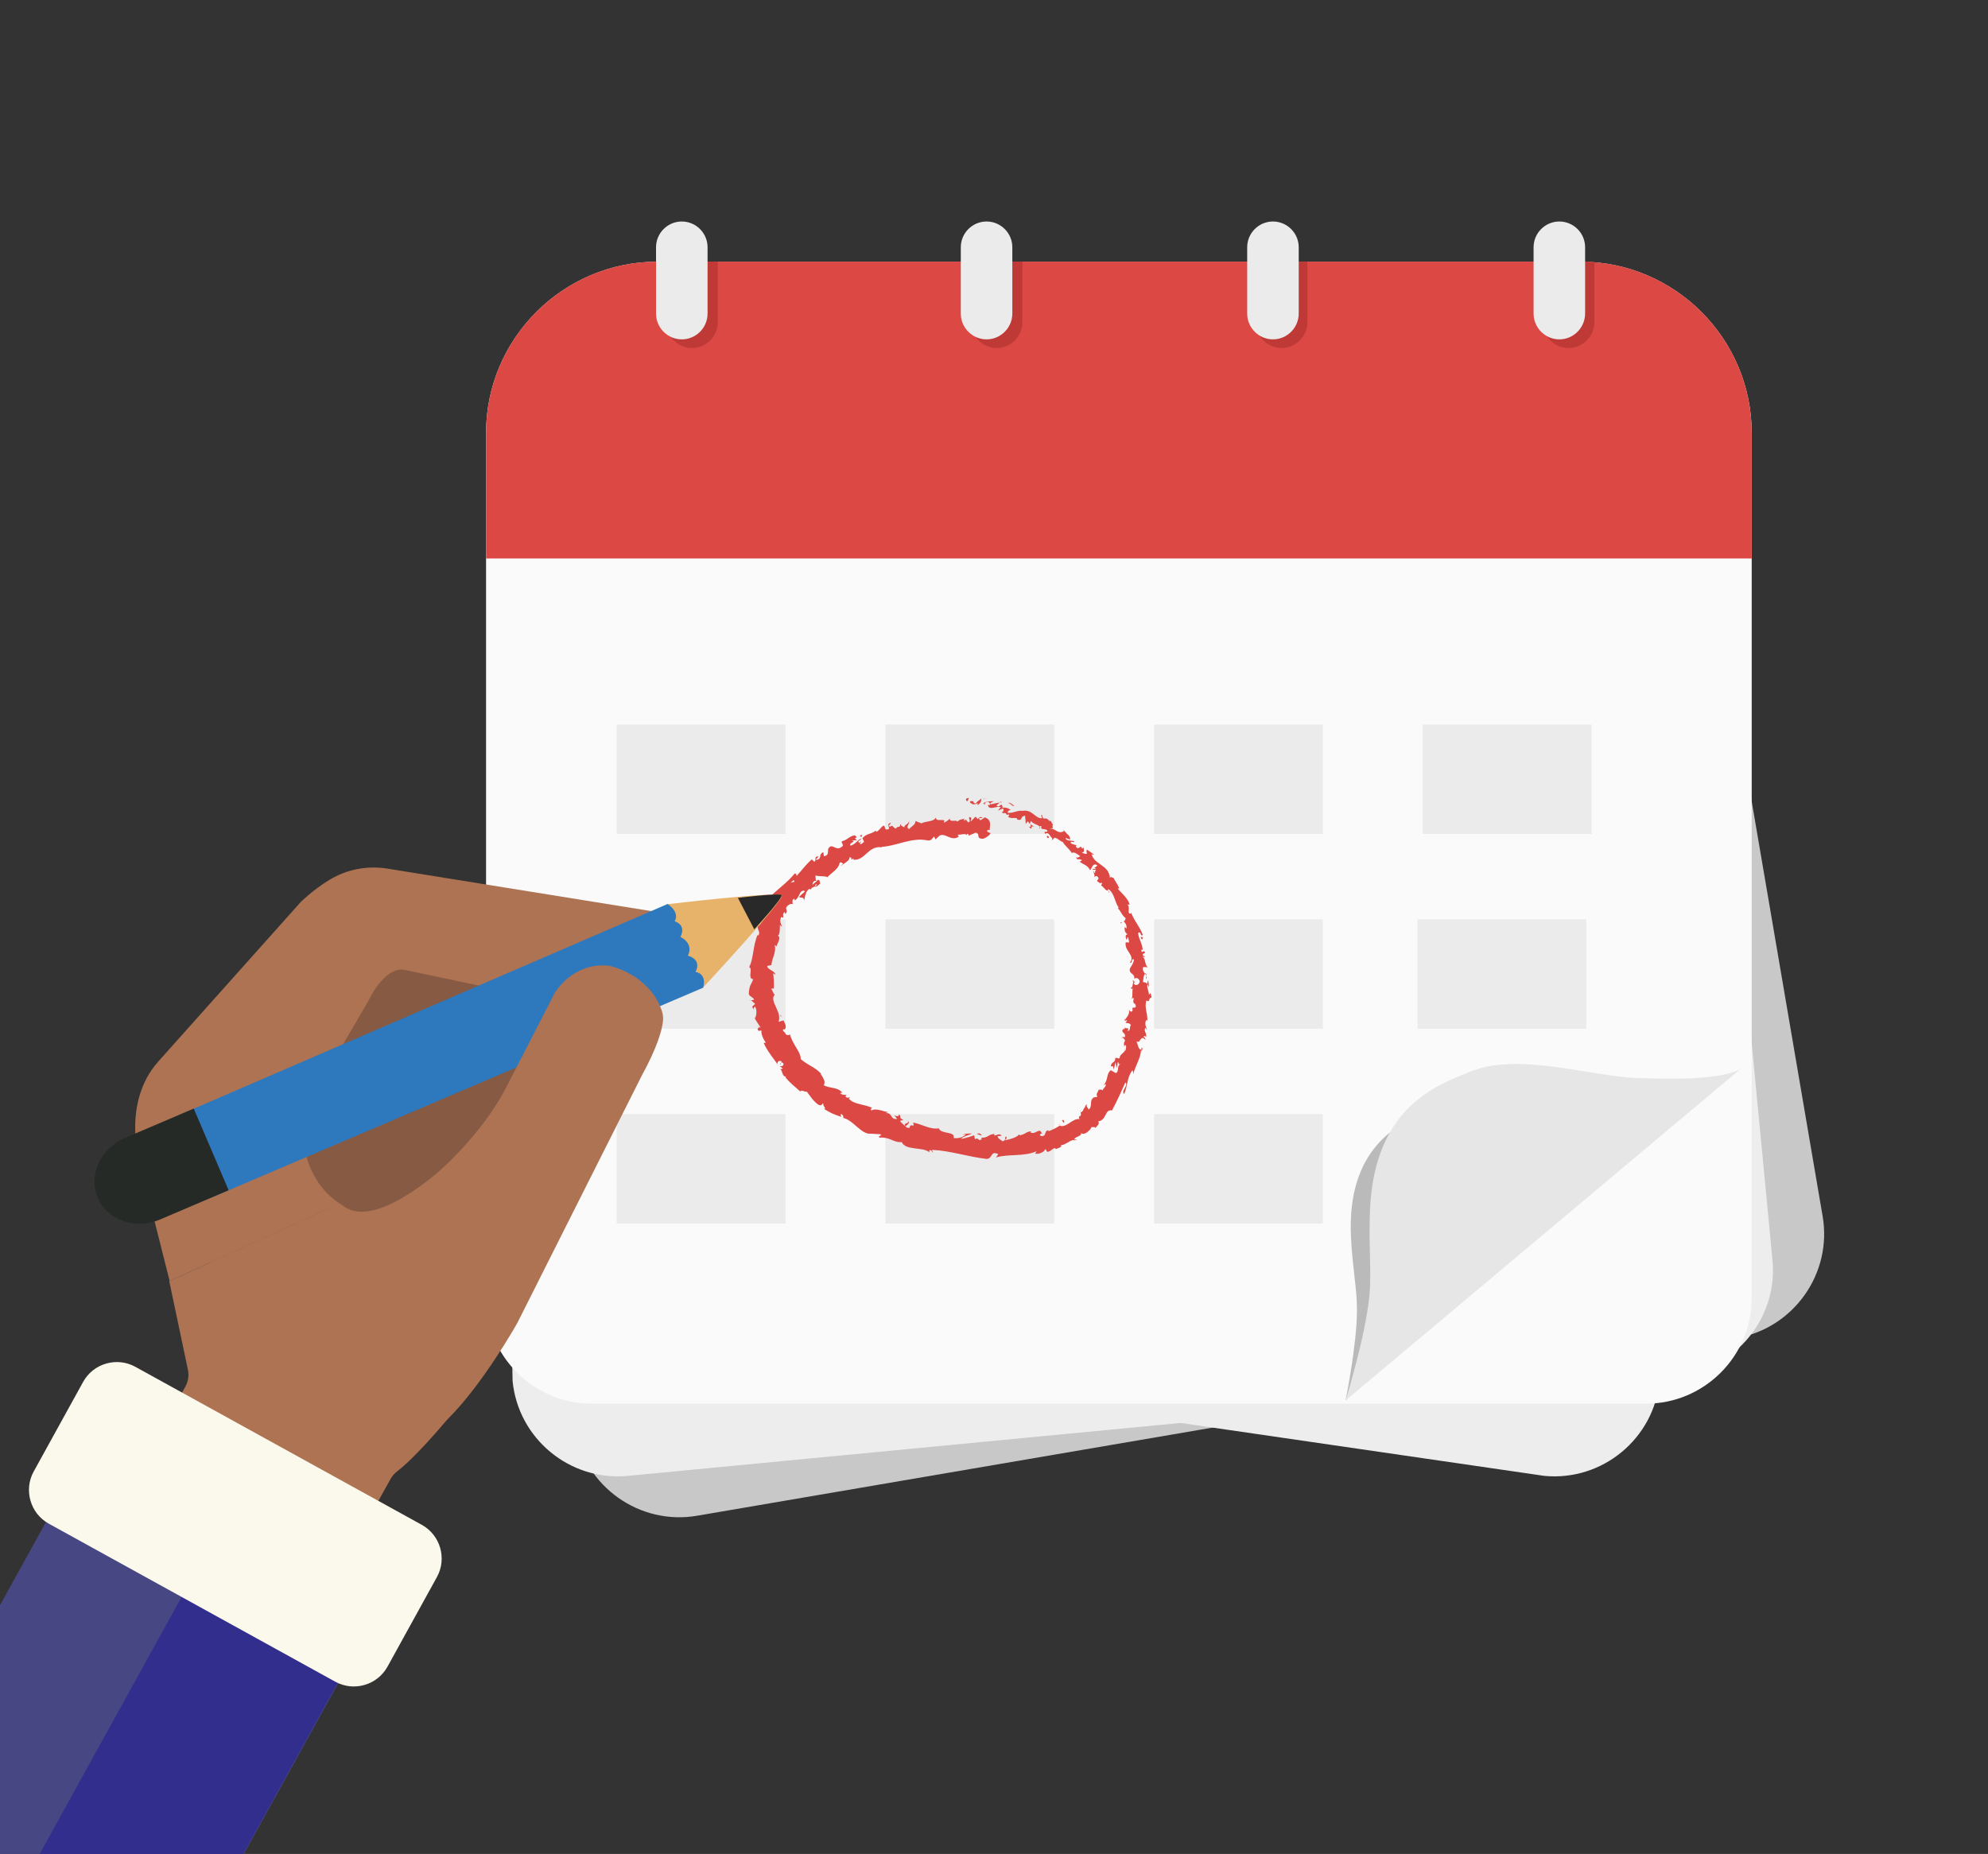 <?xml version="1.0" encoding="utf-8"?>
<!-- Generator: Adobe Illustrator 22.0.1, SVG Export Plug-In . SVG Version: 6.00 Build 0)  -->
<svg version="1.1" xmlns="http://www.w3.org/2000/svg" xmlns:xlink="http://www.w3.org/1999/xlink" x="0px" y="0px"
	 viewBox="0 0 5000 4663.9" style="enable-background:new 0 0 5000 4663.9;" xml:space="preserve">
<rect x="0" y="0" width="5000" height="4663.9" fill="#333333" stroke="none"/>
<style type="text/css">
	.st0{display:none;}
	.st1{display:inline;fill:#9461C1;}
	.st2{fill:#C8C8C8;}
	.st3{fill:#EDEDED;}
	.st4{fill:#FAFAFA;}
	.st5{fill:#DC4844;}
	.st6{fill:#BF3A37;}
	.st7{fill:#EBEBEB;}
	.st8{fill:#BABABA;}
	.st9{fill:#E7E6E6;}
	.st10{fill:#875A44;}
	.st11{fill:#AD7353;}
	.st12{fill:#474784;}
	.st13{fill:#322E8E;}
	.st14{fill:#E7B26A;}
	.st15{fill:#2E79BD;}
	.st16{fill:#252A26;}
	.st17{fill:#FBF8EC;}
	.st18{fill:#282928;}
</style>
<g id="Layer_2" class="st0">
	<rect y="-336.1" class="st1" width="5000" height="5000"/>
</g>
<g id="Layer_1">
	<path class="st2" d="M4367.2,3366.1l-2614.3,447c-143.9,24.6-281.8-73-306.5-217c0,0-256-2647.1-22.6-2687.1
		c0,0,2746-272.9,2785.9-39.5l374.4,2190.1C4608.8,3203.6,4511.1,3341.5,4367.2,3366.1z"/>
	<path class="st3" d="M4219,3460l-2640.2,252.8c-145.4,13.9-275.7-93.6-289.6-239c0,0-59.9-2658.8,175.8-2681.4
		c0,0,2758.6-69.5,2781.2,166.2L4458,3170.4C4471.9,3315.8,4364.4,3446.1,4219,3460z"/>
	<path class="st3" d="M1496.6,3365.2l2387.7,347.6c145.4,13.9,275.7-93.6,289.6-239c0,0,59.9-2658.8-175.8-2681.4
		c0,0-2361.5-60.3-2384.1,175.4l-248,2018.8C1352.1,3132,1351.2,3351.3,1496.6,3365.2z"/>
	<path class="st4" d="M4140.3,3531.1H1488c-146,0-265.5-119.5-265.5-265.5V1088.8c0-236.8,193.7-430.5,430.5-430.5h2322.2
		c236.8,0,430.5,193.7,430.5,430.5v2176.8C4405.8,3411.6,4286.3,3531.1,4140.3,3531.1z"/>
	<path class="st5" d="M4405.8,1404.9H1222.5v-316.2c0-236.8,193.7-430.5,430.5-430.5h2322.2c236.8,0,430.5,193.7,430.5,430.5V1404.9
		z"/>
	<path class="st6" d="M1740.5,875.5L1740.5,875.5c-35.6,0-64.8-29.1-64.8-64.8V658.2h129.5v152.5
		C1805.3,846.3,1776.2,875.5,1740.5,875.5z"/>
	<path class="st6" d="M2506.8,875.5L2506.8,875.5c-35.6,0-64.8-29.1-64.8-64.8V658.2h129.5v152.5
		C2571.6,846.3,2542.4,875.5,2506.8,875.5z"/>
	<path class="st6" d="M3223.5,875.5L3223.5,875.5c-35.6,0-64.8-29.1-64.8-64.8V658.2h129.5v152.5
		C3288.3,846.3,3259.1,875.5,3223.5,875.5z"/>
	<path class="st6" d="M3945.3,875.5L3945.3,875.5c-35.6,0-64.8-29.1-64.8-64.8c0,0,0-141.3,0-152.5c0-10.2,129.5,1.4,129.5,1.4
		v151.1C4010,846.3,3980.9,875.5,3945.3,875.5z"/>
	<path class="st7" d="M2481.3,853.7L2481.3,853.7c-35.6,0-64.8-29.1-64.8-64.8V622c0-35.6,29.1-64.8,64.8-64.8h0
		c35.6,0,64.8,29.1,64.8,64.8v166.9C2546,824.5,2516.9,853.7,2481.3,853.7z"/>
	<path class="st7" d="M3201.6,853.7L3201.6,853.7c-35.6,0-64.8-29.1-64.8-64.8V622c0-35.6,29.1-64.8,64.8-64.8h0
		c35.6,0,64.8,29.1,64.8,64.8v166.9C3266.3,824.5,3237.2,853.7,3201.6,853.7z"/>
	<path class="st7" d="M3921.9,853.7L3921.9,853.7c-35.6,0-64.8-29.1-64.8-64.8V622c0-35.6,29.1-64.8,64.8-64.8h0
		c35.6,0,64.8,29.1,64.8,64.8v166.9C3986.6,824.5,3957.5,853.7,3921.9,853.7z"/>
	<path class="st8" d="M4137.2,2731.3l-753,791.7c0,0,28.5-139.4,28.7-227c0.1-55.6-11.2-104.2-15.1-184.1
		c-10.7-224.1,119.1-281.2,180.3-314.4c94-50.9,248.1-13.2,341-19.3C3958.5,2775.7,4108,2769.2,4137.2,2731.3z"/>
	<path class="st9" d="M4386.7,2681.5L3384.3,3523c0,0,49.8-160,59.7-262.6c6.2-65.2-2.3-123.3,1.7-217.3
		c11.4-263.8,175.5-315.8,253.7-347.7c119.9-48.9,303.3,12.8,417,16.3C4164.4,2713.1,4346.9,2722.5,4386.7,2681.5z"/>
	<rect x="1551" y="1822.7" class="st7" width="424.6" height="275.3"/>
	<rect x="1551" y="2312.7" class="st7" width="424.6" height="275.3"/>
	<rect x="2226.8" y="2312.7" class="st7" width="424.6" height="275.3"/>
	<rect x="2902.5" y="2312.7" class="st7" width="424.6" height="275.3"/>
	<rect x="3565.2" y="2312.7" class="st7" width="424.6" height="275.3"/>
	<rect x="1551" y="2802.7" class="st7" width="424.6" height="275.3"/>
	<rect x="2226.8" y="2802.7" class="st7" width="424.6" height="275.3"/>
	<rect x="2902.5" y="2802.7" class="st7" width="424.6" height="275.3"/>
	<rect x="2226.8" y="1822.7" class="st7" width="424.6" height="275.3"/>
	<rect x="2902.5" y="1822.7" class="st7" width="424.6" height="275.3"/>
	<rect x="3578.2" y="1822.7" class="st7" width="424.6" height="275.3"/>
	<path class="st7" d="M1714.8,853.7L1714.8,853.7c-35.6,0-64.8-29.1-64.8-64.8V622c0-35.6,29.1-64.8,64.8-64.8h0
		c35.6,0,64.8,29.1,64.8,64.8v166.9C1779.6,824.5,1750.5,853.7,1714.8,853.7z"/>
</g>
<g id="Layer_5">
	<g>
		<g>
			<path class="st5" d="M2430.3,2008.9c-1.6,2.1-1,6.9,3.4,6.2l3.5-8L2430.3,2008.9z"/>
			<path class="st5" d="M2457.9,2026.1c2.7-1.7,5.6-4.1,7.7-7c2-2.9,3.1-6.4,1.9-10.4c-3,3.6-4.7,4.5-6.4,5.6
				c-1.7,1.1-3.6,2.5-6.7,6.9c-4.3,0.6-7.2-3.3-6.2-6.2c-0.8,1-2.5,0.3-4.2,0.2c-1.8-0.2-3.6,0-4.9,2.5c5.2,6.5,11.9,7.5,19.7,2.9
				C2460.1,2022.6,2458.4,2024.6,2457.9,2026.1z"/>
			<path class="st5" d="M2787,2239.2l-0.6-2.7C2786.3,2237.4,2786.6,2238.3,2787,2239.2z"/>
			<path class="st5" d="M2854.4,2472.4c-0.3-1.9-1.1-2.6-1.9-2.7C2853.1,2471.5,2853.7,2472.9,2854.4,2472.4z"/>
			<path class="st5" d="M2844.6,2513.7c0.3-0.9,0.5-1.6,0.7-2.4C2844.5,2512.2,2844,2513.1,2844.6,2513.7z"/>
			<path class="st5" d="M2787,2239.2c0,0,0.4,1.7,0.8,3.4c0.3,1.7,0.7,3.5,0.7,3.5C2790.9,2245.1,2788.4,2242.2,2787,2239.2z"/>
			<path class="st5" d="M2518.1,2016.3c-1.5,0.1-2.9,0.5-4.2,1.2c1.3-0.1,2.5-0.1,3.7-0.1
				C2517.8,2017.1,2517.9,2016.8,2518.1,2016.3z"/>
			<path class="st5" d="M2711.8,2161.6l-1.5-1.3c-1.1,0.3-2.2,0.8-3.5,1.4c0,0,1.2,0,2.5,0
				C2710.6,2161.6,2711.8,2161.6,2711.8,2161.6z"/>
			<path class="st5" d="M2645.5,2112.9c1.4,1.2,5.7-4.3,7.9-6.4c-2.4,1.8-4.3,2.2-6,1.8C2646.7,2109.3,2646.1,2110.8,2645.5,2112.9z
				"/>
			<path class="st5" d="M2530,2048.4c0,0-0.6,0.1-1.3,0.1c-0.6,0.1-1.3,0.2-1.3,0.2C2528.2,2048.5,2529.2,2048.5,2530,2048.4z"/>
			<path class="st5" d="M2751.4,2205.2c-0.7,0.8-1.2,1.6-1.4,2.2C2750.7,2206.8,2751.1,2206,2751.4,2205.2z"/>
			<path class="st5" d="M2387.9,2056.6c0,0.5,0.1,0.8,0.1,1.2C2388.5,2057.1,2388.6,2056.6,2387.9,2056.6z"/>
			<path class="st5" d="M2489.7,2085.4l-1.4,0.4c-0.1,1.3-0.2,2.6-0.1,3.9L2489.7,2085.4z"/>
			<path class="st5" d="M2824.9,2585.8c0.1-0.1,0.1-0.2,0.2-0.3C2824.8,2583.4,2824.7,2584.5,2824.9,2585.8z"/>
			<path class="st5" d="M2282.9,2819.7c3.1,4-0.5,5.1-3.7,6.4c-3.2,1.3-5.9,2.8-0.9,7.7c-0.2-1.5,3.1-3.3,5.4-5.8
				C2286,2825.6,2287.2,2822.8,2282.9,2819.7z"/>
			<path class="st5" d="M2520.2,2017.7c1.2,0.2,2.4,0.4,3.6,0.8C2522.2,2017.9,2521.1,2017.7,2520.2,2017.7z"/>
			<path class="st5" d="M2278.2,2833.8L2278.2,2833.8l1,1C2278.9,2834.4,2278.6,2834.1,2278.2,2833.8z"/>
			<path class="st5" d="M2757.8,2739.7c1.2,0.5,2.3,0.5,3.4,0.5C2760.6,2739.8,2759.7,2739.6,2757.8,2739.7z"/>
			<path class="st5" d="M2826.2,2631.7l-1.9,2.7C2825.3,2633.5,2825.8,2632.6,2826.2,2631.7z"/>
			<path class="st5" d="M2720.1,2793.6c-1.7,0.7-2.7,0.3-3.9,2.4c0.4,0.1,0.7,0.2,1.1,0.2C2717.3,2795,2717.9,2794,2720.1,2793.6z"
				/>
			<path class="st5" d="M2662.7,2829.3c0.5,0.3,1.1,0.5,1.7,0.8c0.6-0.4,1.2-0.8,1.8-1.2L2662.7,2829.3z"/>
			<path class="st5" d="M2161.9,2102.1c2.2,1.3,3.9,3,5.4,4.8C2164.5,2102.6,2174.7,2097.3,2161.9,2102.1z"/>
			<path class="st5" d="M2517.3,2020.1c0.8-1.6,1.7-2.3,2.9-2.4c-0.9-0.1-1.7-0.2-2.6-0.2
				C2517.1,2018.5,2516.9,2019.4,2517.3,2020.1z"/>
			<path class="st5" d="M2752.5,2837.7c0,0-2.7,1.9-5.4,3.7c-1.4,0.9-2.7,1.9-3.8,2.5c-1.1,0.7-1.8,1.1-1.8,1.1
				C2745,2843.4,2748.9,2840.6,2752.5,2837.7z"/>
			<path class="st5" d="M1896.5,2541.5l-1.6-2.6C1895.1,2540.1,1895.5,2541,1896.5,2541.5z"/>
			<path class="st5" d="M2709.2,2867.2c-3.3-1-6.1-1.1-8.8-0.7c-0.2,0.7-0.6,1.4-0.5,2.3L2709.2,2867.2z"/>
			<path class="st5" d="M2167.3,2106.9C2167.3,2106.9,2167.3,2106.9,2167.3,2106.9C2167.3,2106.9,2167.3,2106.9,2167.3,2106.9z"/>
			<path class="st5" d="M2240.6,2069.7c-11.5,2.4-3.4,9.9-4.7,15.6c-12.8,5.6-7.7-5.1-13.4-8.6c-1,0.5-1.9,1.2-2.8,1.8
				c-0.9,0.7-1.7,1.5-2.5,2.3c-1.6,1.6-3.1,3.3-4.5,4.9c-2.9,3.2-5.5,5.9-8.6,6.6c-0.9-1.3-2.2-1.5-1.3-3.7c-1.7,2.3-4.2,4-7.1,5.4
				c-2.9,1.4-6.1,2.5-9.4,3.6c-1.6,0.6-3.3,1.2-4.9,1.8c-1.6,0.7-3.2,1.5-4.6,2.4c-2.9,1.8-5.5,4-7.3,6.9c-1-0.5-1.6-1.1-2-1.7
				c3.1,3.8,4.8,8.1,5.6,11.3c-2.4,0.9-4.1,3-5.8,4.2c-1.6,1.3-3.1,1.8-5-0.7c3-0.9,2.4-3.3,3.2-5.5c0,0-1,1.1-2.1,2.1
				c-1,1.1-2.1,2.1-2.1,2.1c-7.5-6.4,5.9-5.3,3.8-11.2c-2.3,1.5-4.5,3.4-6.8,5.3c-2.2,1.9-4.5,3.8-6.7,5.7c-2.2,1.8-4.3,3.4-6.5,4.7
				c-2.1,1.3-4.2,2.1-6.3,2.3c-2.4-3.5,1.7-6,4.8-7.9c3.1-1.8,5.3-3.2-1.2-4.7c0,0,3.2-0.4,6.5-0.8c3.2-0.4,6.5-0.7,6.5-0.7
				c-13.7-9,7.6-1.8-5.7-12c-8.4,1.9-12.4,4.6-16.4,7.4c-4,2.8-7.9,5.6-16.1,7.9c-1.5,5.8,4,5.8,2.5,11.6c-4.5,4.3-8.2,5.9-11.6,6
				c-1.7,0-3.3-0.3-4.9-0.8c-1.5-0.5-3-1.1-4.4-1.8c-5.7-2.6-10.7-5.2-15.8,3.9c-0.7,3.5-0.1,7.8-1,11.4c-0.9,3.6-3.3,6.3-10,7.1
				c0,0-0.3-2.6-0.6-5.2c-0.3-2.6-0.6-5.2-0.6-5.2c-7.3,3.8-7.5,7.9-8.1,11.5c-0.3,1.8-0.7,3.5-2.1,4.9c-0.7,0.7-1.7,1.4-3,2
				c-1.3,0.6-3,1.2-5.2,1.7c0.2-2.4,2.4-4.8,4.3-6.5c1.9-1.7,3.4-2.8,2-2.6c-6.7-0.2-7.6,2.1-7.7,4.9c-0.1,2.8,0.6,6.2-2.9,8.5
				l-6.2-5.9c-3.4,2.8-6.7,5.8-9.9,9.2c-1.6,1.7-3.2,3.3-4.8,5.1c-1.6,1.8-3.1,3.6-4.7,5.4c-1.6,1.8-3.1,3.6-4.7,5.5
				c-1.6,1.8-3.1,3.7-4.7,5.5c-3.1,3.7-6.3,7.3-9.6,10.8c-0.9-2.6-0.1-6.8-5.2-5.6c-7.7,9.8-17.2,18.7-27.1,27.4
				c-9.9,8.7-20.1,17.2-29.4,25.6c0,0,0.1,2.9,0.2,5.9c0,1.4,0.1,2.9,0.2,4c0.1,1.1,0.1,1.8,0.1,1.8c-1.3,1.7-5,1.4-4.8-1.3
				c-7.6,6.3,3.5,3,3.3,8.3c-2.5,4.7-7.3,3.6-7.3-0.4c-2.1,8.6-5.2,20.4-9.3,31.5c-4.2,11.1-8.9,21.8-15.8,28.4c0,0-0.2-1-0.4-2
				c-0.2-1-0.3-2-0.3-2c-2,2.9-2.4,5.6-2.1,8.2c0.3,2.5,1.2,4.9,2.1,7.2c0.4,1.1,0.9,2.2,1.2,3.3c0.3,1.1,0.6,2.2,0.6,3.3
				c0,2.2-0.9,4.4-3.4,6.9l-0.5-2.6c-3.1,6.6-5,13.9-6.9,21.1c-1.5,7.3-3,14.6-4.1,21.7c-0.3,1.8-0.6,3.5-0.9,5.3
				c-0.2,0.9-0.3,1.7-0.5,2.6c-0.1,0.9-0.3,1.7-0.4,2.6c-0.6,3.4-1.3,6.8-2.1,10c-0.4,1.6-0.9,3.2-1.3,4.8c-0.4,1.6-0.9,3.1-1.4,4.6
				c-1,3-2.4,5.9-3.8,8.7c2.6,1.2,3.5,3.5,3.8,6.5c0.1,1.5,0,3.1-0.1,4.8c-0.1,0.8-0.2,1.7-0.3,2.6c-0.1,0.9-0.1,1.7-0.2,2.6
				c-0.5,6.9-0.5,13.6,6.9,14.1c-1.5,4.2-2.8,7.1-4,9.4c-1.2,2.3-2.2,4.1-3.1,6.1c-0.9,2-1.6,4.2-2.3,7.5c-0.3,1.6-0.7,3.5-1,5.7
				c-0.3,2.2-0.4,4.8-0.6,7.8c0.2,3.2,2.8,5.2,5.7,7.2c3,2.1,6.3,4.2,7.7,7.8l-7.4,1.7c0,0,2.5,2.2,4.9,4.4c1.2,1.1,2.5,2.1,3.5,2.9
				c1,0.8,1.6,1.3,1.6,1.3s-1.9,1.9-3.8,3.7c-1.9,1.9-3.8,3.8-3.8,3.8s0.9,1.7,1.8,3.3c0.9,1.7,1.8,3.3,1.8,3.3
				c-0.4-2.9,1.9-6.8,4-6.9c0.7,1.3,1.3,2.6,1.8,4.1c0.5,1.4,0.8,2.9,1,4.5c0.4,3.1,0.4,6.3,0.1,9.2c-0.6,5.9-2.3,10.8-4.1,11.5
				c0,0,0.9,1.5,2.2,3.7c1.3,2.2,3.3,5.1,5.1,8c1.9,2.9,3.8,5.7,5.2,7.9c1.5,2.1,2.5,3.5,2.5,3.5c-3.1,0.6-5.8-3.2-8.7-5.9
				c1.5,1.4,2.5,2.4,3.2,3.3c0.7,0.9,1,1.6,1.1,2.1c0.2,1.1-0.7,1.8-1.6,2.4c-1.8,1.2-3.6,2.4,2.1,7.2c0.9-2.3,4.5-0.8,6.1-1.2
				c-0.5,2-0.4,4.3,0,6.8c0.4,2.5,1.2,5.2,2.3,8c1,2.8,2.4,5.5,3.9,8.2c1.5,2.6,3.1,5.2,4.8,7.4l-5.6,0.5c0.9,2.3,2,4.6,3.2,6.9
				c1.2,2.3,2.4,4.6,3.8,6.8c1.3,2.3,2.7,4.5,4.2,6.8c1.5,2.2,3,4.5,4.5,6.7c1.5,2.3,3.1,4.5,4.8,6.7c1.6,2.2,3.2,4.5,4.8,6.7
				c3.2,4.5,6.6,8.9,9.7,13.6c-2.5-8,6.1-11.5,10.4-6.8l-5.1,6.7c6.5,0.5-1.4-7.2,8.5-3.8c4,7.1-4.1,9.8-9.1,7.5l8.2,6.5
				c-1.6,1.9-4,0.8-6.8,2.1c3.2,0.2,4.3,4.9,5.9,9.5c0.8,2.3,1.8,4.6,3.2,6.3c1.4,1.7,3.3,2.7,6,2.4l-1.5,2
				c7.1,8.7,13.2,14.3,18.9,19.5c2.9,2.5,5.8,4.9,8.7,7.5c0.7,0.6,1.5,1.3,2.2,2c0.8,0.7,1.5,1.3,2.3,2c1.6,1.4,3.2,2.8,4.9,4.4
				c2.5-2.4,4.8-2.1,7.4-1.2c2.6,0.9,5.6,2.2,9.5,1.9c2.1,2.6,4,5.5,6.1,8.3c2.1,2.8,4.3,5.8,6.6,8.8c0.6,0.7,1.2,1.5,1.8,2.2
				c0.6,0.7,1.2,1.4,1.9,2.1c1.3,1.4,2.6,2.8,3.9,4.1c1.4,1.4,2.8,2.7,4.2,3.9c1.5,1.3,3.1,2.4,4.7,3.6c11,3.8,6.1-2.8,12.5-3.2
				c-3.1,5.7,10.2,14.1,0.9,13.2c8.1,5.1,13.4,8,19.4,10.9c3,1.5,6.3,2.8,10.2,4.3c2,0.7,4.1,1.6,6.5,2.4c2.4,0.8,5,1.6,7.9,2.6
				c-1-3.5-2.9-5.9-0.5-7c4.2,1.2,7.1,7.1,5.1,9.5l-1.3,0c3.5,0.6,6.8,1.7,10,3.2c1.6,0.8,3.2,1.6,4.7,2.6c1.5,0.9,3.1,1.9,4.6,3
				c3,2.1,5.9,4.6,8.9,7c2.9,2.4,5.8,5,8.7,7.5c11.6,9.9,23.4,18.9,35.8,16.5l-1.3,0.2c0,0,1.4,0.1,3.6,0.2c2.2,0.1,5,0.4,7.9,0.5
				c5.7,0.2,11.4,0.5,11.4,0.5c4.5,2.2,2.8,2.8,0.5,3.7c-2.2,0.8-4.9,1.9-2,5c6.5-0.6,11.9,0,16.7,1c4.8,1,9,2.7,13.1,4.4
				c4.1,1.6,8.1,3.3,12.3,4.5c4.2,1.2,8.7,1.8,13.8,1.3c2.4,5.5,7,8.9,12.6,11.3c2.8,1.2,5.9,2,9.2,2.7c3.3,0.7,6.7,1.3,10.2,1.7
				c3.5,0.4,7,0.8,10.5,1.3c3.5,0.5,6.9,0.9,10.2,1.6c6.5,1.4,12.5,3.3,17,7.1l-0.4-4.5c5.9-3.3,5.8,3.5,9.5,5.1
				c0-3.5-5-4.8-1.4-6.6c22.2,0.9,44.4,5.2,67,10c22.5,4.8,45.4,9.9,68,12.5c8.3,0.8,10.7-4.8,13.7-9.3c3-4.5,6.3-7.7,16.7-2.5
				l-5.9,8.2c16.8-4.8,33.9-5.1,51.3-6c4.3-0.3,8.7-0.5,13-0.9c4.3-0.4,8.7-0.9,12.9-1.6c4.3-0.7,8.5-1.6,12.7-2.7
				c4.2-1.2,8.3-2.6,12.3-4.3c-1.7,2.2-1.3,4.6-4.6,5.1c2,1.2,4.7,1.5,7.6,1.2c2.9-0.3,5.9-1.2,8.7-2.4c1.4-0.6,2.7-1.3,3.8-2
				c1.2-0.7,2.2-1.5,3-2.3c1.7-1.5,2.6-3,2.4-4.2c5.3-0.7,2.2,4,6,5.6c2,0.5,4-0.1,6-1.2c2-1,3.9-2.4,5.7-3.8
				c3.6-2.6,6.8-5.1,9.6-2.8c0.9,0.7-1.4,2.5-2.6,3.3c1-1.1,2.8-2,4.9-2.8c2.1-0.9,4.5-1.6,6.6-2.6c4.1-1.9,6.9-3.8,3.6-6.1
				c6.8-0.6,12.3-4,17.6-6.9c1.3-0.7,2.6-1.5,3.8-2.3c1.3-0.7,2.5-1.4,3.8-2c2.5-1.2,5.2-2,8-2.4c0.6-2.5,2.3-4.2,4.4-5.6
				c2.1-1.3,4.6-2.3,6.9-3.4c4.6-2.2,8.5-4.4,6.5-9.5c2.6,5,8.7,3.6,14.6-0.1c2.9-2,5.7-4.6,8-7.2c2.3-2.6,3.9-5.5,4.7-7.8
				c-0.1,4.4,7.8-1.8,8.3,3.8c3.7-3.1,6.7-6.6,8.3-9.6c1.6-3,1.4-5.7-1.1-7.2c2.7-0.2,5-0.9,7-1.9c2-1,3.8-2.3,5.2-3.9
				c1.4-1.5,2.7-3.3,3.8-5c1.1-1.8,2.1-3.6,3-5.4c1.8-3.6,3.5-6.9,5.9-9c2.4-2.2,5.5-3.3,10.4-2.4c6.7-12.6,12.6-24.6,18.1-36.3
				c5.4-11.7,10.5-23,15.3-34c4.6,3.1,1.5,9.1-1.6,14.8c-3.1,5.7-6.1,11.2-1,13.9c4.4-11.1,6.1-20.8,8.1-30c1-4.6,2.3-9,3.9-13.6
				c1.6-4.5,3.9-9.1,6.9-13.9c3.8-4.7,3,5.1,3.7,7.7c0.8-2.8,1.6-5.6,2.5-8.3c0.9-2.7,1.9-5.3,3-7.9c2.1-5.2,4.2-10.2,6.3-15.2
				c2-5,3.9-10,5.4-15c1.4-5.1,2.3-10.2,2.5-15.5c1,0.4,1.3,2.8,1.4,5.1c1-3.9,4.5-8.4-0.5-9.5l0.1,4.1c-2.3,0.9-4,0.2-5.3-1.5
				c-1.4-1.7-2.5-4.3-3.4-7.1c-1.8-5.6-3-11.7-4.8-12.6c6.1,5.2,8.2,0.8,10.8-3.1c2.5-3.9,5.4-7.3,12.8,0.3
				c-0.2-2.8-1.7-6.6-5.1-6.9c1.9-3.5,4.1-4.3,6.9,0.5c0.4-7.4-1.1-10.1-2.2-12.5c-1.1-2.4-2-4.6-0.6-10.9c2.4,0.5,2.8,3.3,5.3,5.2
				c-1.7-3.7-3.3-7.4-4.1-11.4c-0.8-4-0.8-8.4,1.2-13.6c1.3,0.9,3.5,0,2.9,3.2c0.7-4.6,0.4-9.1-0.2-13.4c-0.3-2.1-0.6-4.3-1-6.4
				c-0.4-2.1-0.8-4.2-1.2-6.3c-0.4-2.1-0.8-4.2-1-6.3c-0.3-2.1-0.4-4.2-0.5-6.4c-0.1-4.4,0.4-8.9,1.9-13.9
				c10.3,6.7,3.9-6.7,13.1-7.3c0,0-0.5-2.8-1.1-5.6c-0.6-2.8-1.2-5.6-1.2-5.6l-4.6,4.3c0.2-4.8-1.4-9.4-2.6-13.7
				c-1.3-4.4-2.3-8.5-0.8-12.6l3.9,7.1c0,0-0.5-4.5-1-9c-0.2-2.2-0.6-4.5-0.8-6.2c-0.2-1.7-0.4-2.8-0.4-2.8s-0.8,2.6-1.5,5.1
				c-0.4,1.3-0.8,2.6-1.1,3.5c-0.3,1-0.5,1.6-0.5,1.6c-1.2-2.4-2.6-3.5-3.9-4c-1.3-0.5-2.5-0.4-3.5-0.5c-2-0.1-3.1-0.5-2.1-6.8
				c0.5,1.2,0.5-1.1,0.9-4.4c0.5-3.3,1.2-7.6,3.8-10.2c0,0,0,0,0,0c-1.6-2.2-3.3-4.5-4.4-7c-1.1-2.6-1.6-5.4-0.8-9
				c2.7-2.1,10.3,0.4,12.1-1c-2-1-3.3-2.8-4.3-5.1c-1-2.3-1.7-5.1-2.3-7.9c-0.7-2.8-1.3-5.6-2.5-8c-1.2-2.4-2.7-4.4-5-5.5
				c2.2,1.6,7,0.9,7.9,0.1l-6.8-2.8c1.3-4.7,2.1-5.5,6-5.5c-0.7-6.7-3.4-5.1-5.6-3.9c-2.2,1.2-4.1,2-3.1-6.2c0.7,1.1,1.5,0.3,3,2.7
				c-0.2-8-3-15.3-5.6-22.3c-2.9-7-5.4-13.8-6.1-21.1c3.8-3.4,5.3-0.5,6.5,2.4c1.3,2.9,2.2,5.8,5.4,2.3c-1.9-5-4.3-9.9-6.9-14.8
				c-2.8-4.8-5.7-9.6-8.5-14.3c-3-4.7-5.7-9.4-8.3-14.1c-1.3-2.3-2.5-4.7-3.5-7.1c-1-2.4-1.9-4.8-2.7-7.2c0,0,0.2,1,0.3,1.9
				c0.2,1,0.3,1.9,0.3,1.9c-6.5,1.3-6.6-2.7-6.2-8c0.2-2.6,0.5-5.6,0-8.3c-0.5-2.7-1.6-5.2-4.1-6.8c2,1.8,8-0.2,6.4-0.2
				c-4.3-13.6-16-24.3-30.6-39.8l4.2,0.4c-0.5-2.1-1.3-4.4-2.4-6.8c-1.1-2.3-2.5-4.7-4-7c-1.5-2.3-2.9-4.7-4.3-7
				c-1.4-2.2-2.7-4.4-3.7-6.4c-4.3-0.2-6.8-4.6-8.9,0.8c0-1-0.1-2.1-0.2-3c-0.1-1-0.3-1.9-0.4-2.8c-0.4-1.8-0.9-3.6-1.5-5.2
				c-0.6-1.6-1.3-3.2-2.1-4.7c-0.4-0.7-0.8-1.5-1.3-2.2c-0.5-0.7-1-1.3-1.5-2c-4.1-5.2-9.2-9.3-14.5-13c-2.7-1.9-5.3-3.7-7.8-5.6
				c-2.6-1.8-5-3.8-7.2-5.9c-1.1-1.1-2.1-2.2-3.1-3.4c-1-1.2-1.9-2.4-2.7-3.8c-1.6-2.7-2.8-5.7-3.6-9.3c2.1,2,7,2.8,5.4,1.2
				c0,0-1.1-0.8-2.6-1.9c-0.8-0.6-1.7-1.3-2.7-2c-1-0.7-2.1-1.4-3.2-2.2c-4.3-3-8.6-5.9-8.6-5.9c-2.7,5.3-0.3,4.4-0.2,10.6
				c-4.2,0.7-10.1-1.3-13.8-4.5c9.3,3.2,6.1-6.9,5.1-11.9c-0.6,1.8-2.9,2.3-3.8,3.9c-0.3-3.7-1.1-5.1-2.1-5.3
				c-1-0.2-2.3,0.8-3.7,1.7c-2.8,1.9-6.3,3.9-9.6-3.3l2.5-1.8c-1.3-0.6-2.6-1-4-1.4c-1.4-0.4-2.8-0.7-4.2-1.1
				c-2.8-0.8-5.3-1.8-7.4-3.9c2.1-6.7,6.4,1.1,10-3c-1.7-1.2-3.8-1.8-6.1-2.2c-1.1-0.2-2.3-0.3-3.5-0.4c-1.2-0.1-2.3-0.2-3.5-0.3
				c-4.5-0.5-8.4-1.6-9.5-6.4c3.9,0.5,7.9,3.5,11.9,4c-1-5.5-2-8-3.3-9.7c-1.3-1.7-2.8-2.6-5-4.8l0.4,0.5c0,0-2.4-2.7-4.9-5.4
				c-1.2-1.4-2.5-2.7-3.4-3.7c-0.9-1-1.6-1.7-1.6-1.7s0.5,0.9,0.9,1.9c0.5,0.9,0.9,1.9,0.9,1.9c-4.5,2.1-8,2.7-11,2.3
				c-2.9-0.4-5.3-1.6-7.8-3.1c-2.4-1.5-4.9-3.1-7.8-4.2c-1.5-0.6-3.1-1-4.8-1.2c-1.8-0.2-3.7-0.2-5.9,0.2c4.2-0.7,6.6-1.2,8-1.8
				c1.3-0.6,1.6-1.2,1.4-2c-0.3-1.5-2.1-3.5,0.2-6.4c-2.1-3.6-5.8-8.3-3.4-9.3c-4.4,1-6.3-1.4-8.7-3.6c-2.4-2.2-5.3-4.2-11.5-2.5
				c0.3-1.2-1.2-2.1-2.4-3.2c-1.2-1.1-1.9-2.6,0.1-4.9c-8.8-2.1,0.1,4.7-2,7c-7.8,0.8-13.7-4.8-20.9-10.1c-1.8-1.3-3.6-2.7-5.5-3.9
				c-1.9-1.2-4-2.2-6.1-3.1c-2.2-0.9-4.4-1.5-6.8-1.8c-2.4-0.3-5-0.2-7.8,0.3c-4.3-0.3-7.8-0.2-11,0.3c-3.2,0.5-5.9,1.3-8.6,2
				c-2.7,0.8-5.3,1.5-8.3,2c-2.9,0.6-6.2,1-10,0.9c-1.9-2.6-0.3-4.4,1.8-5.5c2.1-1.2,4.7-1.7,4.7-1.7c-6.9-5.8-13.2-6.7-21.4-6
				c2-1.6,0.9-3.8-0.8-7c-6.3-0.8-6.1,7.6-13.3,2.3c1.9-2.3,4.6-6.1,8.2-8c-7.8,0.4-16,3.5-23.8,4.2c-1.3-4.5,5.7-5.4,8.9-7.6
				c-2.2,0-4.8,0.1-7.4,0.1c-2.6,0.1-5.3,0.3-7.9,0.7c-5.1,0.8-9.4,2.2-11.2,5.4c0,0,1.3,0.7,2.6,1.5c1.3,0.8,2.5,1.6,2.5,1.6
				c-3.1-0.2-0.8-5.9,1.7-6.7c8.2-4,10.2,3.9,10.2,6.4l-5.6,0.7c0.8,3.7,2.5,5.6,4.9,6.5c2.3,0.9,5.2,0.8,8.4,0.2
				c6.4-1.1,13.8-3.3,19-1.7c0,0-1.7,2.2-3.4,4.5c-1.7,2.3-3.3,4.5-3.3,4.5s3.2-1.5,6.3-2.9c1.6-0.7,3.2-1.4,4.4-1.9
				c1.2-0.5,2-0.9,2-0.9c1.7,3.2,1.7,9.1-3.7,9.3c3.1,3.4,4.9,3,6.6,2.5c1.7-0.4,3.3-0.8,5.7,2.8c0.5,1.1,0,1.4-0.7,1.6l8-0.8
				c-2,1.7-0.9,7.3-4.8,4.6c2.8,2.4,5.5,3.4,8.2,3.9c2.7,0.5,5.2,0.4,7.5,0.3c4.6-0.3,8.2-0.7,9.3,3.9l-1.2,0.2
				c9.2,1.5,10.3-0.1,11-2.5c0.4-1.2,0.7-2.6,1.9-4c1.2-1.3,3.4-2.6,7.5-3.4c0,0,0.5,5.2,1,10.4c0.5,5.2,0.8,10.3,0.8,10.3l4.6-6.3
				c1.7,1,4.9,3,3.1,5.5c8.5-1.9,0.2-3.5,5.9-6.3c1.4,2.5,3.7,4.2,6.2,5.5c2.5,1.4,5.3,2.5,7.8,3.6c5,2.1,8.9,4.7,7.1,10.5
				c5.5-3.6-5.8-8,4.7-7c-1.7,6.4,1.1,7.2,4.9,7.5c3.8,0.4,8.6,0.5,10.8,5.1c-5.5,4.6-10.6-2.3-6.3,6.9c2.5-1.9,4.5-2.2,6.3-1.5
				c1.8,0.6,3.3,2.2,4.7,4.1c2.8,3.7,5.2,8.4,8.6,9.4c2.5-3.7,6.2-2.5,10.8,0.2c2.3,1.3,4.7,3.1,7.2,4.8c2.6,1.7,5.3,3.2,8.1,4.3
				c-1.2,1,2.6,5.3,7.5,10.4c4.8,5.3,10.7,11.3,13.7,16.1l-1.2,1c3.7-2.8,7.4-2.1,11.2-0.2c3.7,2,7.4,5.2,11.1,7.2
				c-3.9,3.8-6.4,4.4-11.3,3.4l5.7,5c3.3-0.9,6-0.4,10.4,2.2l-6,3.6c1.9,1.7,4.1,3,6.5,4.3c2.3,1.3,4.8,2.6,7.2,4
				c4.9,2.8,9.4,6.7,12.3,12.9c2.6-1.9,4-6.8,6.4-10.3c2.3-3.5,5.7-5.7,12.1-1.8c-2.2,2.7-6.1,7-9.7,5.2c1.2,0.6,5,1.3,5.5,4.1
				l-8-0.4c2.1,6.2,5.7-0.9,8.5,3.2c-3.7,3.2-0.2,5-3.6,7c-1.2-0.6-1.3-4.5-3.9-4.6c1.5,2.3,2.7,5.2,3.4,7.9
				c0.7,2.8,0.8,5.5,0.1,7.5c1.8-2.1,5-4.2,8-1.6c3.4,3.8,2.8,5.4,1.6,6.8c-1.2,1.4-3,2.6-2.2,5.7c4.2-0.2,5.3,7,11.2,2.8
				c1.8,2.4-0.7,4.9-1.6,7c1.4,0.6,3.1,2.1,4.8,3.8c1.7,1.8,3.5,3.8,5.2,5.5c3.3,3.5,6.3,5.5,7.9,0.9l-0.3-1.4
				c0.3,0.1,0.4,0.4,0.7,0.5c0,0,0,0,0,0l0,0c2,1.3,3.7,2.8,5.3,4.4c1.5,1.7,2.8,3.5,4,5.4c1.2,1.9,2.3,3.9,3.2,6
				c1,2,1.8,4.2,2.6,6.4c1.6,4.3,3.2,8.6,4.7,12.8c0.8,2.1,1.7,4.1,2.8,6c0.5,1,1.1,1.9,1.7,2.8c0.6,0.9,1.2,1.8,1.8,2.7l-2.2,1.1
				c3.5,4,6.5,8.9,9.3,13.5c1.4,2.3,2.9,4.5,4.5,6.4c1.6,1.9,3.2,3.6,5.2,4.8c1.2,2.9-1.4,8.4-4.6,8.2c2.4,3.3,4.1,4.9,5.5,7.2
				c0.6,1.2,1.2,2.5,1.5,4.3c0.3,1.8,0.6,4,0.6,7c-1.6-1.5-2.6-2-3.2-2.1c-0.6-0.1-0.8,0.3-0.9,0.5c-0.2,0.4,0.1,0.3-1.5-4.9
				c0.4,2.6,0.5,4.7,0.6,6.5c0,1.9,0.1,3.5,0.4,5.1c0.3,1.6,0.9,3.1,2,4.7c1.1,1.6,2.8,3.4,5.1,5.5c-3.5-0.8-4.8,1.6-4.9,4.6
				c-0.1,3.1,1.2,6.8,2.7,8.9c0,0,0.6-2,1.2-4c0.6-2,1.1-4,1.1-4c2.5,4.9,3.1,9.6,3.8,14.4l-8.6-0.4c-0.6,2.8-0.6,5.3-0.2,7.7
				c0.3,2.4,1,4.6,1.9,6.8c0.9,2.1,2.1,4.2,3.4,6.2c1.2,2,2.5,4,3.8,5.9c1.3,1.9,2.5,3.9,3.4,5.8c1,1.9,1.7,3.9,2,5.9
				c0.3,2,0.3,4-0.2,6.1c-0.3,1-0.7,2.1-1.2,3.2c-0.6,1.1-1.3,2.2-2.2,3.3c3.2,2.3,3.8-0.6,4.6-3.6c0.7-3,1.4-6.1,5.1-4.2
				c0.1,1.2,0,2.4-0.3,3.7c-0.3,1.2-0.7,2.5-1.1,3.7c-0.9,2.5-2.2,4.9-3.5,7.1c-2.5,4.4-5.2,7.8-5,9.3c-1.6,6.6,1.7,9.2,5.1,12
				c1.7,1.4,3.4,2.8,4.6,4.8c0.6,1,1,2.1,1.3,3.4c0.3,1.3,0.3,2.8-0.1,4.5c2.8-1.9,10.6-4.1,13.8,6.3c-0.2,2.5-1,4.4-2.2,6
				c-1.2,1.5-2.8,2.5-4.4,3.1c-3.2,1.1-6.6,0.1-7.8-2.8c-0.3-2.3,0.6-3.4,1.6-3.3c-1.2-3-2.6-7-5.6-3.1l3,1.1
				c-0.7,1.2-1.2,2.9-1.6,4.7c-0.4,1.8-0.8,3.8-1.2,5.5c-0.9,3.4-2,5.9-4.4,4.4c2.9,7,4.8,3,6.3-2.3c-2,6.1-2.2,10.7-2.1,15.5
				c0.1,4.7,0.1,9.6-1.6,15.7c1.7-1.9,5.2-3.5,5.1-1.5c-0.6,2.3-0.9,4.1-1.1,5.6c-0.2,1.5-0.2,2.6-0.1,3.5c0.2,1.8,1,2.7,1.9,3.4
				c1.9,1.4,4.5,2.2,4.5,8.6c-5.2,6.6-10.3-3.6-8,9.2c-3.9,7.2-7.9,0.6-9.9-2.6c0.5,1.5,0.9,2.9,1,4.3c0.1,1.4,0,2.7-0.2,4
				c-0.5,2.5-1.5,4.9-2.7,7c-1.2,2.2-2.6,4.1-3.9,5.9c-1.3,1.8-2.3,3.4-2.9,4.9l-1.3-6.1c0.8,3.6,0.3,6.4-0.3,9.3l6.3-2.2
				c-0.8,1.6-1.3,3.1-2,4.2c-0.7,1-1.4,1.6-2.6,1.3c1.5,2.1,4,1.9,6.7,2.2c2.6,0.3,5.3,1,7.1,5c-2,2-1.8,5.7-2.4,8.8
				c-0.6,3.1-1.6,5.8-5.6,5.7c3-6.8,1-6.9-1.5-6.7c-1.3,0.1-2.7,0.2-3.7-0.5c-1-0.7-1.5-2.1-1.2-5.2c0.5,2.5-0.3,5.3-2.1,8.4
				c-1,0.3-1.4-0.8-1.7-1.9c-9.9,11.6,7.1,8.2,3.1,22.1c-3.7-2.9-8.8,0.9-8.7,3.3c1.8-5.4,7.8-0.6,9.4,5.5c-3,3.9-3.1,6.5-2.8,8.7
				c0.3,2.2,1.2,4,0.2,6.2l3.3-4.8c3.5,3.2,1.5,7.5,0.6,14.2c-3.3-0.6-0.2-6.5-2.4-4.7c0.6,1.2,0.9,2.3,0.8,3.3c0,1-0.4,2-0.9,2.9
				c-1,1.8-2.8,3.5-4.7,5.1c-3.7,3.4-8,6.7-7.6,12.4c-4.5,3.1-7.7-2.8-11.1,0.1c0.3,6.2-2.4,8.3-5.1,10.4c-0.7,0.5-1.4,1-2,1.6
				c-0.7,0.6-1.3,1.2-1.9,2c-1.2,1.5-2,3.6-2.3,6.7c6.7-0.3,5.8-1.6,7.1,8.5c0,0,0.1-0.3,0.2-0.8c0.1-0.5,0.3-1.3,0.6-2.2
				c0.5-1.8,1.1-4.2,1.7-6.6c0.6-2.4,1.3-4.8,1.6-6.6c0.4-1.8,0.7-3,0.7-3s0.2,0.9,0.4,2.3c0.2,1.4,0.6,3.3,0.8,5.1
				c0.5,3.8,1,7.5,1,7.5c1.3-2.6,2-5.8,2.4-8.7c0.4-2.9,0.9-5.5,2.1-6.9c1.9,7.4,0.8,6.3,6.4,5.8c-2.9,0.9-4.4,2.4-5.3,4.3
				c-0.9,1.8-1.2,4-1.4,6.2c-0.2,2.3-0.4,4.6-1.1,6.7c-0.7,2.2-2.1,4-4.5,5.4l-12.7-7.2c-3.1,2.2-4.9,4.9-6.2,7.9
				c-1.3,2.9-2.1,6.2-2.8,9.6c-0.8,3.4-1.6,7-3,10.5c-1.5,3.5-3.6,7-6.8,10.2c0,0,1.4-0.8,2.7-1.7c1.3-0.9,2.7-1.7,2.7-1.7
				c1.7,2.6,0.4,5.1-1.7,7.6c-2.1,2.5-4.7,5.2-5.5,8.2c-3.6-3.3-7.2-1.5-11.1-1.3c1.5,1-0.4,3.6-2.1,6.7c-1.7,3.1-2.9,7,0.3,10.7
				c0,0-2.5,0.5-5.1,1c-2.5,0.5-5,0.9-5,0.9c-0.7,0.6-1.3,1.2-1.9,1.8c-0.6,0.6-1,1.2-1.5,1.8c-0.8,1.2-1.4,2.4-1.8,3.7
				c-0.8,2.6-0.9,5.3-1,8c-0.3,5.4-0.5,11-6.3,15.3c-0.2-3.4-2.2-4.6-3.4-6.1c-1.3-1.5-2-3.3,0-7.9c-3.3,3.1-6.9,5.2-4.7,7.8
				c-1-0.1-1.8,0.7-2.6,1.9c-0.8,1.2-1.5,2.8-2.3,4.5c-0.8,1.7-1.7,3.3-2.8,4.5c-1.1,1.2-2.4,1.8-3.9,1.6c-0.2,2.9,2.5,7.3-1.9,10.2
				c-1.1-0.4-1.4-1.9-1.4-1.9c1.5,1.9-4.7,7.5,2.2,9.1c-2.6-0.4-5.1-0.4-7.4,0.1c-2.4,0.4-4.6,1.1-6.8,2c-4.3,2-8.5,4.6-12.5,7.4
				c-2.1,1.4-4.2,2.6-6.2,3.8c-2.1,1.2-4.1,2.3-6.2,3c-2.1,0.7-4.2,1.2-6.3,1.3c-1,0-2.1,0-3.1-0.2c-1-0.2-2.1-0.5-3.1-1
				c-2.1,1.3-4.4,2.8-6.8,4.2c-1.2,0.7-2.4,1.4-3.6,2c-1.2,0.6-2.5,1.3-3.7,1.9c-4.9,2.6-9.9,4.5-14.3,6.2c0.1-1.6-0.7-2.3,1.1-2.4
				c-3.3-0.1-5.3,0.7-6.5,2.1c-1.2,1.4-1.8,3.3-2.4,5.3c-0.6,1.9-1.3,3.9-2.9,5.3c-1.5,1.4-4,2.1-7.9,1.7c-9.1-5.9,6.7-5.9,1.4-7.8
				c-1.4-3.8-3.2-5.3-5.1-5.5c-1-0.1-2,0.1-3.1,0.5c-1.1,0.4-2.3,0.9-3.5,1.5c-2.5,1.2-5.2,2.6-8,3.3c-2.8,0.6-5.7,0.4-8.5-1.5
				l2.2-1.3c-2.1-1-4.1-1-6.3-0.4c-2.2,0.6-4.5,1.8-6.9,3.1c-1.2,0.7-2.5,1.4-3.8,2.1c-1.3,0.7-2.7,1.3-4,1.9c-2.8,1.1-5.7,2-8.9,2
				c0,0,0.5-1.5-0.1-2.4c-3.9,4.4-9.8,7.7-16.4,10c-6.6,2.4-13.7,3.8-19.8,5.2c3.7-6.4,5.5-3.5,3-9.8c-5.4,1.1,1.9,10.2-9.1,12.2
				c-3.6-3.3-11.6-6.3-12.6-13.1c0,0,2.6-0.1,5.1-0.2c1.3,0,2.6-0.1,3.5-0.2c1-0.1,1.6-0.1,1.6-0.1c-2.7-4.3-6-4.3-9.3-3.3
				c-3.3,1-6.7,2.9-9.4,2.1l0.7-3.8c-3.9,0.3-6.9,1.1-9.4,2.1c-2.5,1-4.6,2.3-6.7,3.5c-4.2,2.4-8.6,4.6-17.1,3.9l1.7,3
				c-9.8,9.3-7.6-5.7-17.2,1l-2.3-9.9c-3.1,1-8.6,3-14.8,4.9c-6.1,1.8-12.9,3.6-18.5,4c6.9-6.6,20-9.3,28.1-13.2
				c-3-0.2-8.1-0.3-13,0.1c-4.8,0.4-9.3,1.5-11.1,3.7c2.5-0.7,5.8-2.9,8.1-1.2c-4,3.5-8.5,6.1-13.6,7.5c-5.1,1.4-10.7,1.8-16.7,1.1
				c2.1-9.3-5.7-11.2-14.7-13.1c-4.5-0.9-9.4-1.8-13.6-3.4c-4.2-1.6-7.6-4-9.1-8c-2.7,0.5-5.4,0.7-8.1,0.6c-2.7,0-5.3-0.3-7.9-0.7
				c-2.6-0.4-5.2-1-7.8-1.7c-2.6-0.7-5.2-1.5-7.8-2.4c-5.2-1.7-10.4-3.8-15.9-5.6c-2.7-0.9-5.5-1.8-8.3-2.6
				c-2.8-0.8-5.7-1.5-8.7-2.1c1.2,4.1,1.5,6,1,6.9c-0.5,0.9-1.6,0.7-2.9,0.4c-2.7-0.5-6.2-1.2-7.3,6.3c-5.9-0.4-8-1.2-8.2-2.3
				c0,0-3.6-3.3-7.3-6.6c-1.8-1.6-3.6-3.3-4.9-4.6c-1.3-1.3-2.2-2.1-2.2-2.1c-2.7-5.4,6.1-1.7,6.5-5.1c-11.6-4.6-3.2-7.6-9.9-13.7
				c0,5.7-6.3,6.1-12.4,2.1l7.4,9.6c-9.5,1.2-12.2-2.9-14.7-7.1c-2.6-4.2-5.1-8.3-14.5-7.5l6.7-2.6c-4.6-0.2-12.3-2.9-20.2-4.8
				c-2-0.5-4-0.8-6-1.2c-2-0.3-4-0.5-5.9-0.5c-3.9,0-7.6,0.7-10.8,2.6c-0.8-2.2-1-6.9,3-6.3c-4.6-2.6-10-4.2-15.5-5.8
				c-2.8-0.8-5.6-1.4-8.5-2.1c-2.8-0.7-5.7-1.4-8.4-2.1c-5.6-1.3-10.9-3.1-15.6-5.2c-4.6-2.2-8.5-5-11.1-8.7l3.3-2.4
				c-4-1-9.4,2.4-11.8-3.3c1-1.2,3.3-2.3,1.8-3.4c-1.2,0-4.3,0.1-7.5-0.6c-3.2-0.6-6.4-1.9-8-4.2l6-1c-1.8-1.9-3.7-3.4-5.5-4.8
				c-1.8-1.3-3.7-2.4-5.7-3.3c-1.9-0.9-3.9-1.5-5.9-2.1c-2-0.6-4-1.1-6-1.5c-8.1-1.6-16.4-2.6-24.1-7.1c3.4-4.2,2.6-9.6,0.4-14.6
				c-1.1-2.5-2.5-5.1-3.9-7.3c-1.4-2.3-2.9-4.3-4-6l1.2-0.9c-2-2.1-4-4-6-5.8c-1-0.9-2.1-1.7-3.1-2.5c-0.5-0.4-1.1-0.8-1.6-1.2
				c-0.5-0.4-1-0.8-1.5-1.2c-2.1-1.6-4.2-3-6.4-4.3c-1.1-0.7-2.2-1.3-3.3-2c-1.1-0.7-2.2-1.3-3.2-2c-4.3-2.7-8.9-5.1-13.2-8
				c-2.2-1.4-4.4-2.9-6.6-4.5c-2.2-1.6-4.3-3.4-6.4-5.2c0.1-2.3-0.2-4.6-0.8-6.9c-0.6-2.4-1.4-4.8-2.5-7.3c-0.6-1.2-1.2-2.5-1.8-3.7
				c-0.7-1.2-1.4-2.5-2.1-3.8c-1.4-2.6-3-5.3-4.6-7.9c-6.3-10.8-13.4-22.4-15.4-33.5c-0.2,3.8-7.7,3.5-10.5,0.5
				c-0.2-2.8-3.4-5.2-5.5-7.3c-2.1-2.2-2.9-4.1,1.7-5.8l0.6,1.7c1.8-1.9,2.7-3.9,3-5.8c0.4-2,0.1-4-0.4-5.9c-0.6-2-1.4-4-2.4-5.9
				c-0.9-2-1.8-3.9-2.5-5.8l-12.6,3.6c2.3-6.8,2.1-13.3,0.3-19.5c-0.8-3.1-1.9-6.2-3.2-9.3c-0.6-1.5-1.3-3-2-4.5
				c-0.6-1.5-1.3-3-2-4.5c-1.3-3-2.7-5.8-3.8-8.7c-1-2.8-1.9-5.5-2.4-8.1c-0.2-1.3-0.4-2.5-0.4-3.8c0-1.2,0.1-2.4,0.4-3.5
				c0.5-2.3,1.6-4.3,3.4-6.1c-1-1.1-1.9-2.3-2.7-3.6c-0.7-1.3-1.3-2.6-1.9-4c-1.2-2.7-2.5-5.4-4.5-7.7l7-0.7c0-3.5,0.1-6.6,0.1-9.5
				c0-1.4,0-2.8-0.1-4.2c0-1.4,0-2.8,0-4.2c-0.1-2.8-0.3-5.7-0.6-9c-0.2-3.3-0.5-6.9-1.1-11.2l5.1,3.4c0-1.2-0.3-2.3-0.8-3.3
				c-0.5-1-1.3-1.9-2.2-2.8c-1.8-1.7-4.4-3.3-6.9-4.8c-2.5-1.6-5.1-3.1-7.1-4.9c-2-1.8-3.1-3.8-3.1-6.1c0,0,2.6-0.5,5.3-1.1
				c2.6-0.5,5.3-1,5.3-1c0.1-2.1,0.3-4.3,0.8-6.4c0.5-2.1,1-4.2,1.6-6.3l0.9-3.1c0.3-1,0.6-2.1,1-3.1c0.7-2,1.4-4.1,2-6.1
				c0.3-1,0.6-2,0.8-3.1l0.4-1.5l0.4-1.5c0.5-2,0.9-4.1,1.1-6.2c0.1-1,0.2-2.1,0.2-3.2c0-0.5,0-1.1,0-1.6c0-0.5,0-1.1,0-1.6
				c-0.1-2.2-0.4-4.4-1-6.7c1.4,0.7,4.2,1.9,3.9,4.6c0.6-1.9,1.8-4.5,3-7.5c1.4-2.9,2.8-6,3.7-9c0.8-3,1.4-5.7,0.8-7.9
				c-0.6-2.2-2.4-3.8-6-4.4c2.2,0.8,3.7,0.2,4.8-1.3c0.5-0.8,0.9-1.7,1.2-2.9c0.4-1.1,0.6-2.4,0.8-3.8c0.2-1.4,0.3-2.9,0.4-4.5
				c0.1-1.6,0.2-3.2,0.3-4.8c0.2-3.2,0.1-6.4,0.3-8.9l5.5,4.3c-2.2-5.4-3.7-8.5-4.4-11.7c-0.5-3.1-0.3-6.2,1.5-11.8
				c2.2-1.9,5.9,0.8,2.6,2.9c3.8-2.9,3.3-5.2,2.9-7.7c-0.4-2.5-0.5-5.3,4-8.9l1.5,5.8c1.3-1.8,2.2-3.3,2.7-4.5
				c0.5-1.2,0.7-2.2,0.7-3.2c-0.1-2-1-3.9-1.6-7.5c0.6-3.2,3.6-6.5,7.1-8.7c3.6-2.1,7.7-3,10.6-1.6c-1.1-1.7-1.8-4.3-1.6-6.9
				c0.2-2.6,1.2-5.2,3.7-6.7c2.3,1,2,3.4,1.9,4.6c3.4-2.1,5.7-4.5,7.4-7.1c1.8-2.5,2.9-5.1,4.1-7.6c1.1-2.5,2.3-4.7,3.9-6.6
				c0.8-0.9,1.7-1.8,2.8-2.4c1.1-0.6,2.4-1.1,4-1.5c1.7,1.5,3,1.8,4.1,1.7c-4.5,4.1-8.4,7.9-11.3,10.5c-2.8,2.7-4.4,4.2-4.3,3.6
				c2.3,2.2,5.3,1.7,7.9,2.1c2.6,0.4,4.6,1.8,5.3,7.6c0.4-2.2,0.8-4.9,1.4-7.7c0.6-2.8,1.3-5.9,2.3-8.8c1-2.9,2.2-5.7,3.8-8
				c1.6-2.3,3.5-4.1,5.7-5.1c0.7,0.2,1.5,0.3,2.4,0.8l-0.3,1.2c2-1,3.2-2.7,3.9-4.7c3-1.2,4.9-1.8,7.2-3.6c2.1,1.7,4.7,0.5,7.2-1.5
				c2.6-1.9,5.2-4.6,7.2-5.9c-4.5-5.3,1.4-8.2-6.9-9.2c0.9-0.1-0.3,1.2-2.7,3.5c-0.5,0.6-1.1,1.2-1.2,1.9c0-0.2-0.1-0.5-0.1-0.7
				c-2.5,2.1-5.6,4.9-9.3,8c0.8-5.1,2.1-10.2,8.9-10.4c-0.7-5.1-1.2-10.5-1.1-13.2c11.4,3.5,25,0.5,29.8,4.6
				c5.1-5.8,12.3-10.9,18.4-16.6c3.1-2.8,5.9-5.8,8.1-9c2.2-3.2,3.8-6.8,4.5-10.8c3.1-3.5,6.2,1,8.6,2.1c-1.6,2.3-4.4,3.5-4.7,5.8
				c1.5-1.7,3.7-3.4,6-5.1c2.3-1.7,4.9-3.2,7.2-5c4.6-3.4,8.2-6.9,7.3-11.5c5.9-0.4,5.3,2.2,4.9,3.9c-0.4,1.7-0.6,2.5,6-1.2
				l-0.8,3.4c4.1,0.2,7.7-0.2,11-1.1c3.2-0.9,6.2-2.3,8.9-4c2.7-1.7,5.3-3.7,7.8-5.9c2.5-2.2,5-4.4,7.5-6.7c2.5-2.2,5.2-4.5,7.9-6.5
				c1.4-1,2.8-2,4.3-2.8c1.5-0.8,3-1.6,4.7-2.2c6.5-2.6,14-3.8,23.2-1.3c-2.5-0.5-3.8-0.7-4.6-2.1c4.9-0.2,9.7-0.8,14.4-1.6
				c4.8-0.8,9.5-1.7,14.2-2.9c2.4-0.6,4.7-1.2,7.1-1.8c2.4-0.6,4.7-1.2,7.1-1.8l7.1-1.9l3.6-1l3.6-0.9c4.8-1.2,9.6-2.3,14.3-3.3
				c4.8-1,9.6-1.7,14.5-2.2c2.4-0.3,4.8-0.5,7.3-0.6c2.4-0.1,4.9-0.1,7.3,0c4.9,0.2,9.7,0.7,14.6,1.8c11,1.4,11.4-4.5,17.5-9.6
				l3.1,7.2l10.4-9.6c7.7-4,15,0.1,22.7,3.3c7.7,3.2,15.9,5.9,25.6-0.8l-2.9-4.8c7.3,0.5,22.9-4.4,22,1.5c0.7-1,2.1-5.3,5.1-2.9
				l0.4,3.9l17.6-7.6c14,2.1-1.4,15.5,18.9,15.3c7.5-1.8,21-12.3,18-14.8c-3.1-0.1-7.9-2.1-8.3-6l6.8-2.3
				c0.7-11.5,5.6-23.5-11.8-30.8l-11.6,7.6l-4.1-5.4l10-0.8c-5.9-5-9.3-0.2-13.2,3.2c-1.1-2.9-2.9-4.9-5.3-5.9l-11.1,11.6
				c-1.7-4.4,4.8-9.2-3.2-11.2c-5.2,5.4,5.8,9.8-3.1,13.6c-6-4.9-4.6-9.3-11-4.4c-1.1-2.9,0.2-4.9,2.8-6.3
				c-5.8,3.9-15.7,2.5-18.4,8.8c-6.4-6-20.1,3.1-20.3-7.8c-1.7,2.7-9.9,9.4-15.4,10.3c4.5-6.9-0.7-6.7-6.8-6.5
				c-6.1,0.3-13.2,0.5-12.6-6.5c-3.2,6.2-9.8,8.1-17.2,9.6c-3.7,0.7-7.6,1.4-11.4,2.3c-3.8,1-7.4,2.3-10.5,4.3
				c0.6-1,1.8-3.1,3.1-2.6c-7.6,0-10.2-3.2-15.4-4.7c0.4,9.7-10.9,13.7-16.1,20.5c-5.3-3.9-4.4-6.9-2.7-10c1.7-3.1,4.3-6.3,2.1-10.5
				c0.8,3.8-2.8,6.3-6.2,8.8c-3.3,2.4-6.4,4.6-4.2,7.5c-8-4.4-6.5-1.7-11.5-8.9c1,12-6.2,3.3-10.5,11.7c-5.6-1.9-6.9-4.5-8-6
				c-0.6-0.7-1.1-1.1-2.1-1c-1,0.1-2.6,0.8-5.2,2.4c-3-1.2-2.3-3.4-0.8-5.3c0.7-1,1.7-1.8,2.4-2.5
				C2240,2070.1,2240.6,2069.7,2240.6,2069.7z M2004.7,2205.1c0,0-0.1-0.1-0.1-0.1c1.6-1.7,3-3.2,3.9-4
				C2007.7,2201.8,2006.6,2203,2004.7,2205.1z M1988.2,2221c2.2-1.8,4.6-4.2,7.3-6.8c2.2,1.2,3.3,3.6,1.6,5c-0.1-1-1.4-0.8-3.1-0.3
				C1992.3,2219.5,1990.1,2220.5,1988.2,2221z M2054.1,2226.4c-1.9,2.8-3.5,2.4-4.8,1.6c1.1-1,2.3-2.4,3.9-4.2
				c-0.1-0.3-0.1-0.6-0.2-0.9C2053.5,2224.1,2054,2225.3,2054.1,2226.4z"/>
			<path class="st5" d="M2053.1,2215.7c0.3-0.4,0.3-0.8,0.8-1.2c-0.9-0.1-1.7-0.1-2.5,0c0.1,0.8,0.3,1.7,0.4,2.4
				C2052.2,2216.5,2052.7,2216,2053.1,2215.7z"/>
			<path class="st5" d="M2786.3,2236.1l0.1,0.5c0-0.5,0.1-0.9,0.3-1.3C2786.6,2235.7,2786.4,2235.8,2786.3,2236.1z"/>
			<polygon class="st5" points="1887.2,2516.7 1888.9,2516.3 1887,2514.6 			"/>
			<path class="st5" d="M2724.2,2130.4c0.2-0.6,0.3-1.4-0.1-2.4C2723.9,2128.4,2724,2129.3,2724.2,2130.4z"/>
			<path class="st5" d="M2682.9,2096.4l-4.9-6.3C2680,2093.1,2681.6,2095,2682.9,2096.4z"/>
			<path class="st5" d="M2649.9,2071.3c-1.1,0.8-1.6,1.5-2.2,2.2c0,0,0,0,0,0.1L2649.9,2071.3z"/>
			<path class="st5" d="M2871,2644.1c-0.2,0.5-0.2,1.1-0.2,1.6C2870.7,2649.9,2871.1,2647.2,2871,2644.1z"/>
			<path class="st5" d="M2879.5,2448.6c1.4,2,2.8,3.9,3.7,6C2883.5,2451.1,2883.4,2448.4,2879.5,2448.6z"/>
			<path class="st5" d="M2753.7,2836.9c0,0,0,0-0.1-0.1c-0.4,0.3-0.7,0.6-1.1,0.9L2753.7,2836.9z"/>
			<path class="st5" d="M2883.5,2463.6c1.2-3.5,0.9-6.4-0.3-9C2883,2457.4,2882.3,2460.8,2883.5,2463.6z"/>
			<path class="st5" d="M2481.6,2008.6l-2-0.6c0,0.5-0.2,0.8-0.4,1.1L2481.6,2008.6z"/>
			<path class="st5" d="M2479.3,2009.1l-2.3,0.5C2478,2009.7,2478.8,2009.8,2479.3,2009.1z"/>
			<path class="st5" d="M2472.1,2010.7c0,0,1.2-0.3,2.4-0.6c0.6-0.1,1.2-0.3,1.7-0.4c0.5-0.1,0.8-0.2,0.8-0.2
				C2475.3,2009.3,2473.4,2008.9,2472.1,2010.7z"/>
			<path class="st5" d="M2534.9,2023.2l1.3-2.3C2535.7,2021.4,2535.3,2022.1,2534.9,2023.2z"/>
			<path class="st5" d="M2551.2,2027.3c-3.6-1.7-8.1-8-13.9-8.1l-1,1.8c1.8-1.5,4.3,0.9,7,3.2
				C2545.9,2026.5,2548.7,2028.7,2551.2,2027.3z"/>
			<path class="st5" d="M2602.7,2080.9c0,0-2.8-1.9-5.5-3.7c-1.4-1-2.8-1.8-3.8-2.5c-1.1-0.7-1.8-1.1-1.8-1.1c1,3.4,2.3,7.8-3.4,6.1
				c2.9,3.5,4.3,4.8,5,4.9c0.7,0.2,0.8-0.9,0.9-2.1C2594.4,2079.9,2595.1,2076.7,2602.7,2080.9z"/>
			<path class="st5" d="M2636.6,2103.3c-6.6-2.5-1.9,3.4-3,4.5C2638.6,2108,2639.9,2108,2636.6,2103.3z"/>
			<path class="st5" d="M2823.7,2319.4l-6.1,1.7C2820.4,2325.7,2819.9,2320.2,2823.7,2319.4z"/>
			<polygon class="st5" points="2872.3,2364.4 2874.7,2357.9 2868.4,2356.8 			"/>
			<polygon class="st5" points="2835.5,2406.7 2834.2,2404.6 2837.9,2412.8 			"/>
			<path class="st5" d="M2670.9,2818.8l4.9,6.3c1.3-1.4,1-4.2,0-5.9c-0.5-0.9-1.2-1.5-2.1-1.7
				C2672.8,2817.3,2671.9,2817.6,2670.9,2818.8z"/>
			<path class="st5" d="M2469.1,2856c-2.2-4-8.1-6.7-12-3.1C2461.9,2853.7,2466.6,2856.9,2469.1,2856z"/>
			<polygon class="st5" points="1962.7,2555.7 1966.5,2558.6 1961.9,2552.2 			"/>
		</g>
	</g>
</g>
<g id="Layer_4">
	<path class="st10" d="M1611.6,2668.9c-21.1,3.9-495.6,402.2-1155.3,521.1l500.4-870.4L1611.6,2668.9z"/>
	<path class="st11" d="M397.1,2671.5l359.3-402.4c0,0,29.5-29.6,71.5-55.3c43.7-26.8,95.6-36.8,146.3-28.7l668.1,107.6l-298.1,216.1
		l-330.5-69.7c0,0-44.7-8.9-88,80.3l-132.4,226.5c-46.5,79.5-37.7,180.4,23.4,249.3c11,12.4,23.5,23.5,37.4,32.1l-427.4,195.4
		L351.4,2924C351.4,2924,305.7,2775.8,397.1,2671.5z"/>
	<polygon class="st12" points="868.8,4201.6 613.3,4663.9 0,4663.9 0,4038.2 133.6,3796.3 474.9,3984.4 867.4,4200.8 	"/>
	<polygon class="st13" points="867.4,4200.8 611.8,4663.9 99.8,4663.9 474.9,3984.4 	"/>
	<path class="st14" d="M1677.6,2274.8c0,0,282.5-33.6,288.8-22.1c6.3,11.5-198.8,232.4-198.8,232.4l-67.8-86.5L1677.6,2274.8z"/>
	<path class="st15" d="M1679.1,2274.1L449.4,2805.5l88.8,204.5l1230.3-525.3c0,0,11.4-33.7-19.3-39.9c0,0,18.6-29.5-19.2-40.7
		c0,0,17.5-28.2-18.8-47.3c0,0,17.4-27.9-14.5-39.4C1696.7,2317.3,1712.2,2297.3,1679.1,2274.1z"/>
	<path class="st11" d="M1091.4,2957.6c27.8-22.3,131.4-118.8,186.4-231.3l117.3-228.2c0,0,42.8-74.9,130.8-69.3c4.1,0.3,8.1,1,12,2
		c22.7,6.2,100,32.8,126.7,112.2c3,8.9,3.9,18.4,2.7,27.7c-2.8,21-13.7,63.2-52.9,134.6l-313.7,623.6c0,0-86.1,153.5-174.5,240.9
		c-1.4,1.3-2.7,2.7-3.9,4.2c-12,14.2-80.8,95.2-123.1,127.1c-6.9,5.2-12.6,11.8-16.8,19.3l-51.2,91.9c-0.9,1.6-2.8,2.1-4.4,1.3
		l-490.5-271.3l29.9-54.1c7.2-13,9.5-28.1,6.4-42.6l-46.9-222.6l397.5-181.6c9.1-4.2,20.5-9.8,29.7-13.9
		C861.2,3023.7,902.3,3109.4,1091.4,2957.6z"/>
	<path class="st16" d="M314.9,2862.4l172.4-73.6l87.7,205.4l-172.4,73.6c-62.1,26.5-132.7,2-156.8-54.5l0,0
		C221.6,2956.9,252.7,2888.9,314.9,2862.4z"/>
	<path class="st17" d="M122.7,3833l720.6,397.6c46.5,25.7,105.6,8.6,131.3-37.9l124.3-225.4c25.7-46.5,8.6-105.6-37.9-131.3
		l-720.6-397.6c-46.5-25.7-105.6-8.6-131.3,37.9L84.8,3701.7C59.1,3748.3,76.2,3807.3,122.7,3833z"/>
	<path class="st18" d="M1855.9,2258.7c0,0,107.6-13.1,109.9-6.7c2.9,7.9-68.7,85.8-68.7,85.8L1855.9,2258.7z"/>
</g>
</svg>

